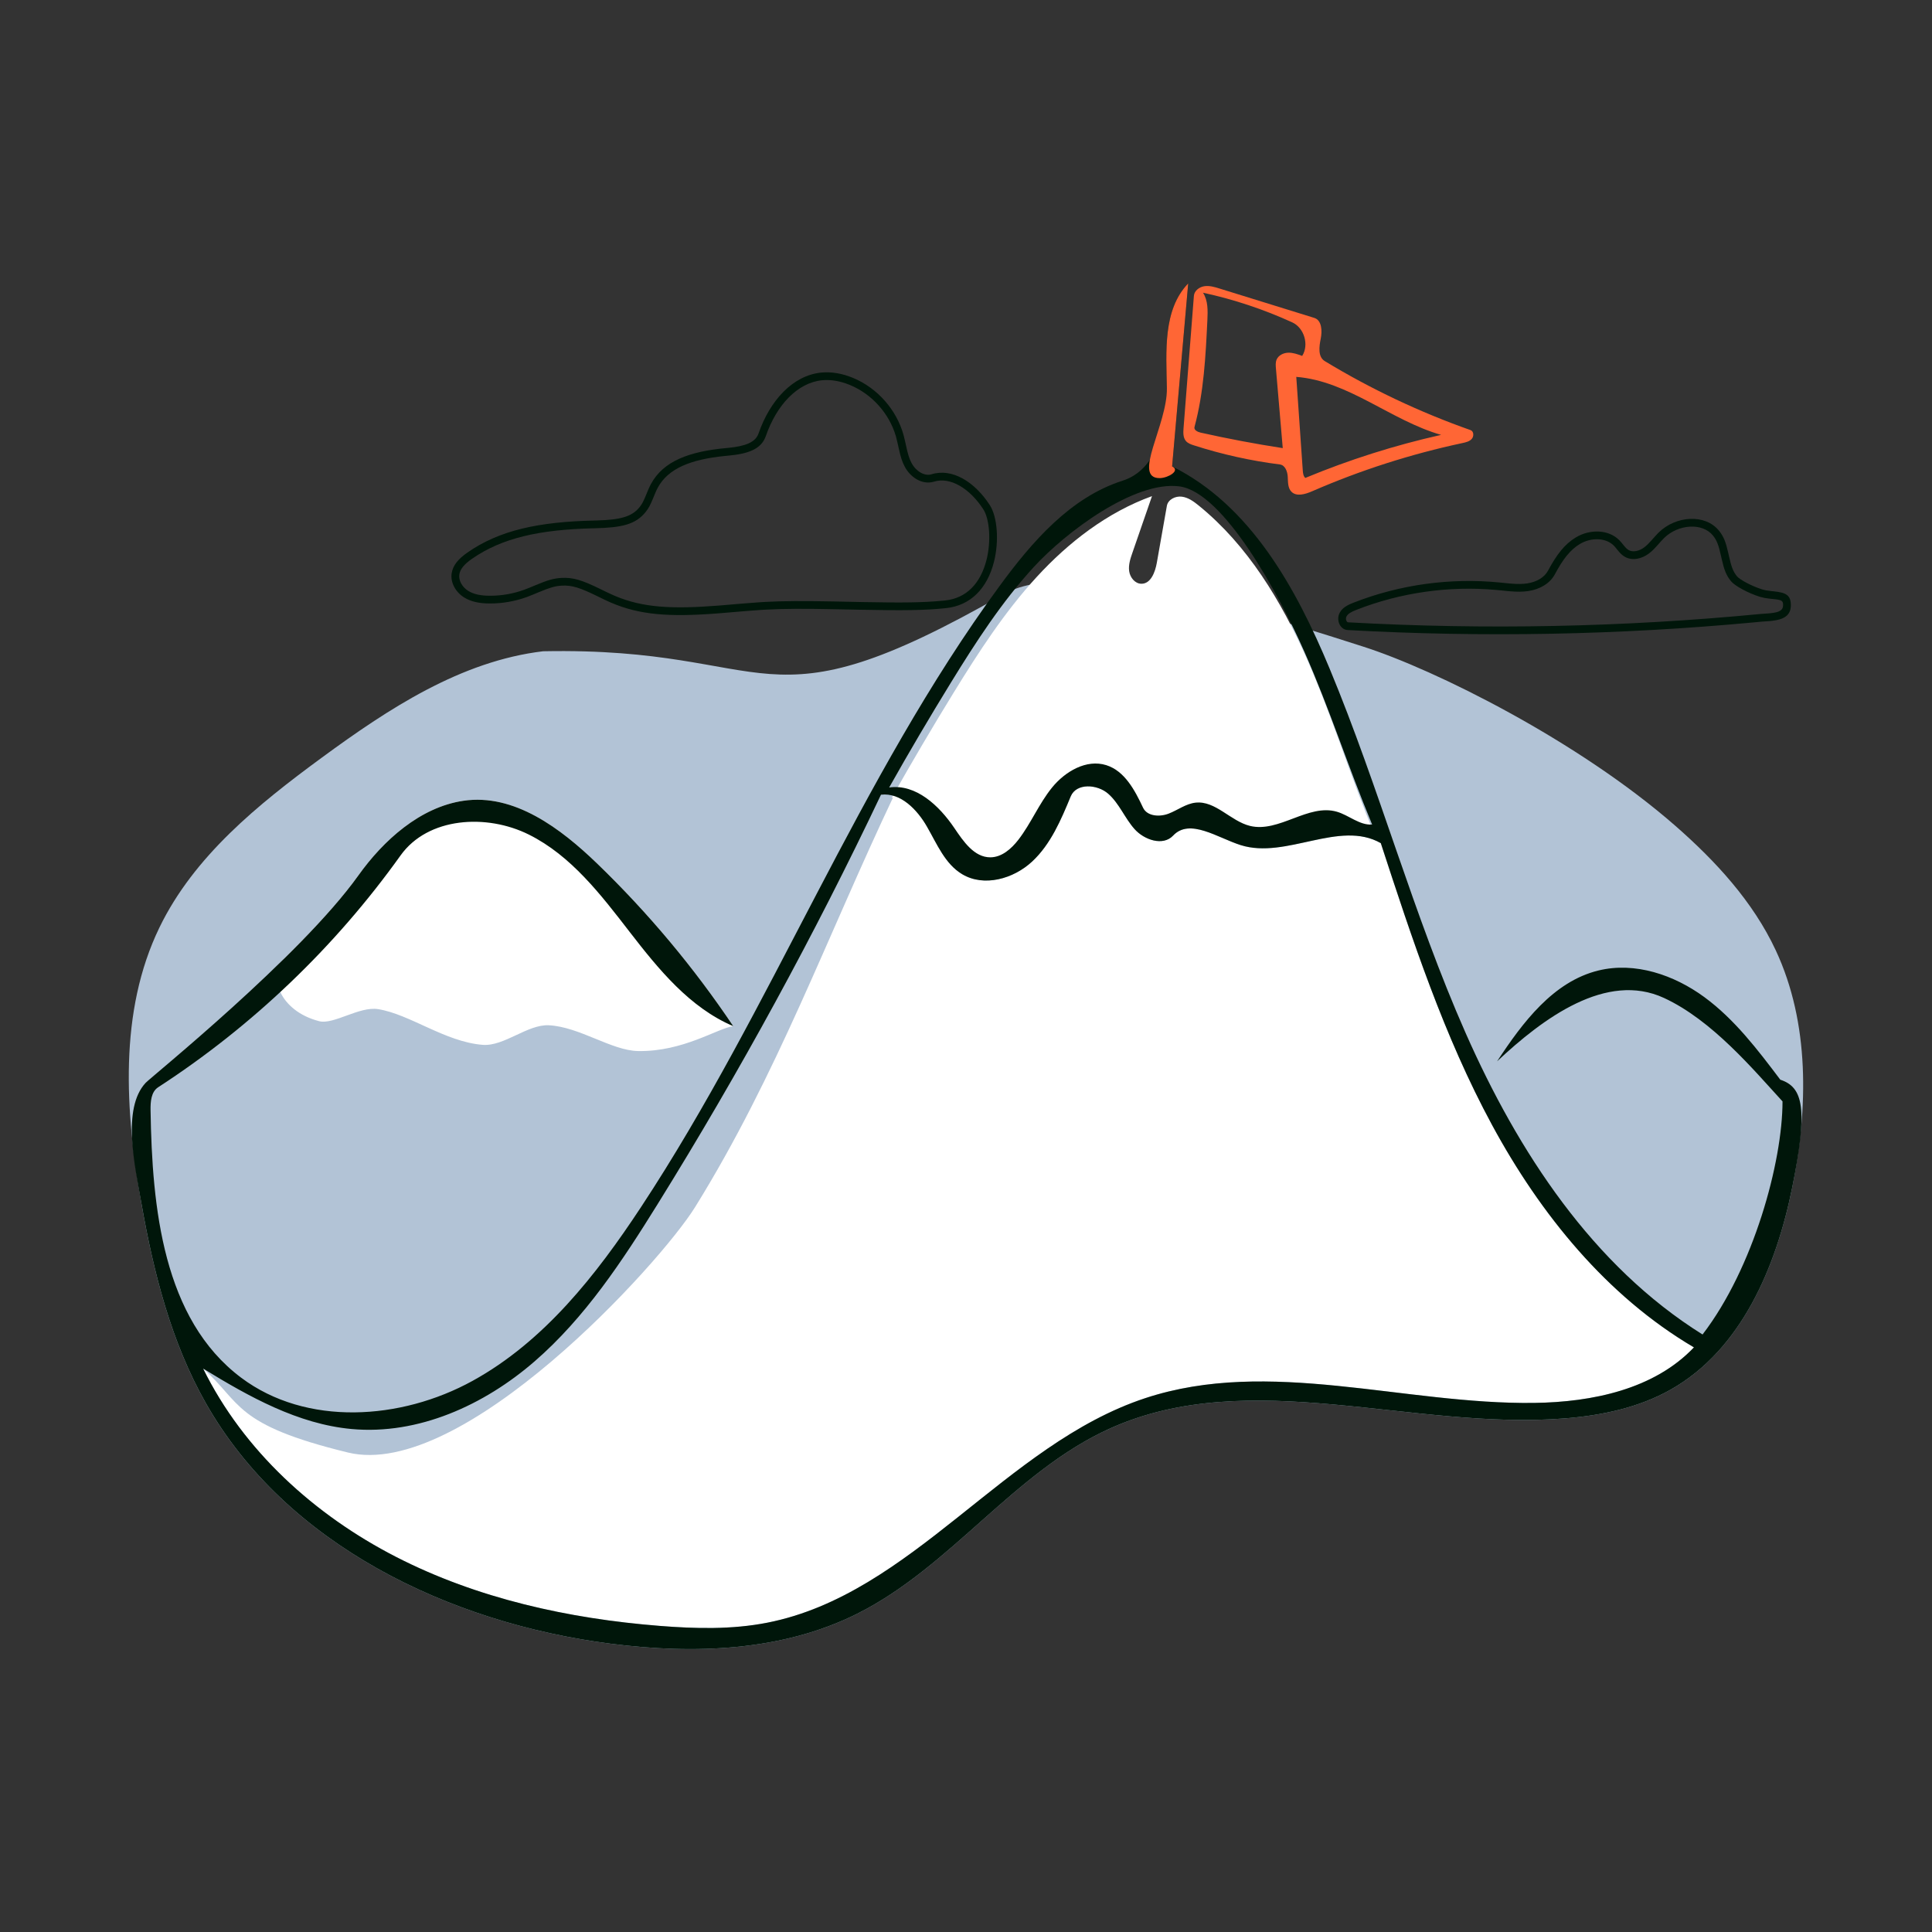 <svg width="100" height="100" viewBox="0 0 100 100" fill="none" xmlns="http://www.w3.org/2000/svg">
<rect x="0" y="0" width="100" height="100" fill="#333333" stroke="none"/>
<path fill-rule="evenodd" clip-rule="evenodd" d="M44.374 83.524C40.482 85.474 35.92 85.633 31.603 85.077C23.245 84.002 14.805 79.951 10.649 72.62C8.856 69.458 7.951 65.872 7.32 62.293C6.478 57.512 6.137 52.372 8.254 48.004C10.039 44.321 13.35 41.641 16.65 39.22C20.108 36.683 23.854 34.216 28.113 33.709C40.398 33.466 39.154 38.081 51.984 30.741C55.714 28.607 66.803 32.27 70.55 33.466C74.297 34.662 81.691 38.352 86.705 42.735C88.801 44.567 90.734 46.664 91.912 49.187C93.676 52.963 93.59 57.363 92.767 61.449C91.937 65.57 90.135 69.857 86.475 71.926C84.821 72.86 82.914 73.261 81.021 73.414C73.115 74.055 64.704 70.679 57.468 73.931C52.515 76.157 49.229 81.091 44.374 83.524Z" fill="#B2C3D6"/>
<path fill-rule="evenodd" clip-rule="evenodd" d="M14.728 49.599C16.214 48.136 17.61 46.627 18.55 45.312C19.843 43.502 21.74 41.78 23.988 41.448C26.608 41.061 29.015 42.868 30.921 44.709C33.553 47.252 35.915 50.075 37.954 53.114C37.136 53.221 35.373 54.441 33.03 54.402C31.651 54.379 30.003 53.15 28.41 53.068C27.304 53.011 26.096 54.169 24.982 54.081C23.034 53.926 21.212 52.492 19.569 52.233C18.59 52.078 17.269 53.051 16.517 52.856C14.449 52.32 13.836 50.478 14.728 49.599Z" fill="white"/>
<path fill-rule="evenodd" clip-rule="evenodd" d="M59.279 72.368C65.7 70.251 72.659 72.704 79.419 72.614C82.414 72.574 85.616 71.913 87.678 69.74C83.162 67.081 79.734 62.852 77.237 58.244C74.74 53.636 73.098 48.623 71.47 43.642C69.327 42.42 66.57 44.486 64.218 43.743C63.017 43.363 61.581 42.332 60.719 43.251C60.199 43.806 59.229 43.479 58.723 42.911C58.217 42.344 57.934 41.589 57.364 41.086C56.793 40.584 55.709 40.52 55.419 41.223C54.916 42.44 54.385 43.697 53.421 44.594C52.457 45.491 50.928 45.924 49.799 45.247C48.916 44.718 48.5 43.688 47.986 42.797C47.472 41.906 47.272 41.105 46.25 41.223C42.798 48.496 40.221 55.645 35.975 62.484C34.15 65.423 23.941 76.626 18.009 75.182C12.077 73.738 12.517 72.614 10.514 70.838C12.6 75.084 16.287 78.424 20.496 80.583C24.705 82.742 29.419 83.78 34.135 84.155C35.996 84.303 37.883 84.35 39.715 83.99C47.221 82.515 52.014 74.763 59.279 72.368Z" fill="white"/>
<path fill-rule="evenodd" clip-rule="evenodd" d="M52.842 44.002C53.5 43.152 53.911 42.129 54.589 41.295C55.267 40.461 56.367 39.815 57.392 40.137C58.346 40.437 58.871 41.432 59.297 42.337C59.51 42.792 60.16 42.827 60.628 42.645C61.095 42.462 61.516 42.133 62.015 42.079C63.048 41.966 63.826 43.036 64.835 43.282C66.337 43.649 67.847 42.116 69.331 42.548C69.959 42.731 70.503 43.257 71.155 43.212C69.9 40.203 68.955 37.069 67.637 34.087C66.319 31.105 64.581 28.227 62.05 26.171C61.79 25.959 61.505 25.75 61.173 25.708C60.84 25.665 60.455 25.854 60.397 26.184C60.224 27.166 60.05 28.147 59.877 29.129C59.791 29.615 59.565 30.225 59.071 30.215C58.743 30.209 58.49 29.887 58.445 29.561C58.4 29.236 58.509 28.911 58.617 28.6C58.953 27.627 59.29 26.653 59.627 25.68C57.316 26.514 55.312 28.062 53.651 29.873C51.99 31.685 50.647 33.761 49.359 35.854C48.257 37.646 47.189 39.46 46.156 41.293C47.541 41.096 48.747 42.233 49.531 43.392C49.999 44.085 50.558 44.911 51.395 44.908C51.985 44.906 52.481 44.468 52.842 44.002Z" fill="white"/>
<path fill-rule="evenodd" clip-rule="evenodd" d="M61.801 23.053C61.647 23.004 61.486 22.948 61.382 22.826C61.232 22.649 61.242 22.391 61.26 22.16C61.439 19.878 61.617 17.595 61.796 15.312C61.817 15.048 62.076 14.853 62.339 14.814C62.601 14.775 62.865 14.854 63.118 14.933C64.753 15.439 66.388 15.946 68.023 16.453C68.422 16.576 68.443 17.13 68.359 17.539C68.275 17.948 68.212 18.474 68.569 18.69C70.953 20.136 73.486 21.335 76.115 22.262C76.285 22.322 76.298 22.58 76.179 22.716C76.06 22.852 75.871 22.895 75.695 22.933C73.025 23.502 70.413 24.34 67.911 25.43C67.561 25.582 67.103 25.721 66.839 25.446C66.651 25.25 66.669 24.943 66.653 24.672C66.637 24.401 66.517 24.076 66.248 24.041C64.739 23.85 63.248 23.518 61.801 23.053ZM67.401 18.423C67.766 17.844 67.506 16.968 66.883 16.684C65.406 16.009 63.855 15.494 62.267 15.151C62.531 15.558 62.517 16.079 62.494 16.563C62.404 18.424 62.312 20.302 61.827 22.101C61.785 22.256 61.985 22.357 62.142 22.392C63.55 22.707 64.969 22.975 66.395 23.195C66.277 21.82 66.16 20.446 66.042 19.072C66.029 18.919 66.017 18.759 66.075 18.617C66.17 18.388 66.431 18.263 66.68 18.256C66.928 18.249 67.168 18.336 67.401 18.423ZM67.095 19.507C67.207 21.119 67.319 22.732 67.431 24.345C67.441 24.486 67.457 24.642 67.562 24.738C69.835 23.794 72.19 23.047 74.591 22.509C71.989 21.762 69.794 19.718 67.095 19.507Z" fill="#FF6635"/>
<path fill-rule="evenodd" clip-rule="evenodd" d="M44.375 83.524C40.483 85.474 35.921 85.633 31.604 85.077C23.246 84.002 14.805 79.951 10.65 72.62C8.857 69.458 7.952 65.872 7.321 62.293C6.975 60.329 6.303 57.387 7.534 56.052C7.808 55.754 15.533 49.534 18.55 45.312C19.843 43.501 21.74 41.78 23.988 41.448C26.608 41.061 29.015 42.868 30.921 44.709C33.553 47.252 35.914 50.075 37.954 53.114C35.706 52.159 34.089 50.174 32.596 48.242C31.103 46.309 29.56 44.287 27.374 43.198C25.188 42.108 22.153 42.29 20.733 44.277C17.349 49.013 13.069 53.107 8.187 56.276C7.819 56.514 7.786 57.03 7.793 57.467C7.872 62.52 8.437 68.275 12.48 71.308C15.856 73.841 20.757 73.51 24.455 71.476C28.154 69.442 30.859 66.001 33.181 62.476C39.992 52.137 44.415 40.318 51.737 30.333C53.42 28.038 55.403 25.742 58.114 24.877C59.924 24.3 60.431 21.991 60.398 20.092C60.364 18.193 60.185 16.034 61.503 14.667C61.225 17.825 60.947 20.983 60.669 24.141C64.719 26.151 67.085 30.432 68.821 34.607C71.399 40.807 73.149 47.332 75.863 53.474C78.577 59.615 82.429 65.516 88.124 69.073C90.76 65.641 92.263 60.148 92.263 57.008C90.76 55.37 88.624 52.807 86.126 51.653C83.148 50.277 79.881 52.689 77.489 54.934C78.811 52.921 80.398 50.802 82.738 50.232C84.627 49.772 86.648 50.459 88.215 51.609C89.782 52.759 90.977 54.334 92.148 55.885C93.332 56.276 93.591 57.363 92.768 61.449C91.938 65.571 90.136 69.857 86.476 71.926C84.822 72.86 82.915 73.261 81.022 73.414C73.115 74.055 64.705 70.679 57.469 73.931C52.516 76.157 49.23 81.091 44.375 83.524ZM59.279 72.368C65.701 70.251 72.659 72.704 79.419 72.614C82.415 72.573 85.616 71.912 87.678 69.74C83.162 67.081 79.734 62.852 77.237 58.244C74.74 53.636 73.098 48.623 71.47 43.641C69.328 42.42 66.57 44.486 64.219 43.743C63.017 43.363 61.582 42.332 60.719 43.251C60.199 43.805 59.229 43.479 58.723 42.911C58.217 42.343 57.935 41.589 57.364 41.086C56.793 40.583 55.709 40.52 55.419 41.223C54.916 42.44 54.386 43.697 53.422 44.594C52.457 45.491 50.928 45.924 49.799 45.246C48.917 44.718 48.5 43.688 47.986 42.797C47.473 41.906 46.621 41.015 45.6 41.133C42.148 48.406 38.287 55.484 34.04 62.323C32.216 65.262 30.284 68.198 27.671 70.464C25.058 72.731 21.645 74.281 18.2 73.966C15.42 73.711 12.895 72.295 10.514 70.838C12.601 75.084 16.287 78.424 20.496 80.583C24.705 82.742 29.42 83.78 34.135 84.155C35.996 84.303 37.883 84.35 39.715 83.99C47.221 82.515 52.014 74.763 59.279 72.368ZM52.709 43.468C53.366 42.618 53.777 41.596 54.455 40.762C55.133 39.928 56.233 39.282 57.259 39.604C58.213 39.904 58.738 40.899 59.163 41.804C59.377 42.258 60.026 42.294 60.494 42.111C60.962 41.929 61.382 41.6 61.882 41.545C62.914 41.433 63.692 42.502 64.701 42.749C66.203 43.115 67.713 41.583 69.197 42.015C69.825 42.198 70.369 42.723 71.022 42.678C69.766 39.669 68.828 36.707 67.51 33.724C66.192 30.742 63.329 25.469 61.039 25.174C58.723 24.877 55.178 27.529 53.517 29.34C51.856 31.151 50.513 33.227 49.225 35.321C48.123 37.113 47.055 38.926 46.023 40.76C47.407 40.563 48.613 41.7 49.397 42.859C49.866 43.552 50.424 44.378 51.261 44.375C51.851 44.373 52.347 43.935 52.709 43.468Z" fill="#00160A"/>
<path fill-rule="evenodd" clip-rule="evenodd" d="M42.502 19.285C41.047 19.433 39.86 20.71 39.261 22.439C39.105 22.888 38.593 23.095 37.696 23.182L37.639 23.187C35.652 23.364 34.333 23.876 33.697 25.046L33.67 25.096C33.618 25.195 33.574 25.295 33.509 25.452L33.468 25.554C33.318 25.923 33.241 26.079 33.112 26.241C32.712 26.747 32.11 26.903 30.906 26.939L30.772 26.942C27.886 27.007 25.847 27.445 24.195 28.599C23.723 28.929 23.442 29.256 23.378 29.676C23.306 30.157 23.586 30.655 24.032 30.929C24.389 31.148 24.817 31.234 25.352 31.236C26.003 31.238 26.654 31.124 27.266 30.903L27.317 30.884C27.409 30.85 27.496 30.815 27.626 30.761L27.901 30.646C28.465 30.413 28.739 30.33 29.083 30.312C29.612 30.284 30.03 30.424 30.92 30.859L31.108 30.951C31.301 31.046 31.441 31.112 31.578 31.172L31.616 31.188C33.109 31.833 34.636 31.941 37.115 31.752L37.604 31.712L38.688 31.621C38.972 31.598 39.176 31.583 39.41 31.568L39.637 31.555C40.603 31.502 41.634 31.501 43.317 31.535L44.475 31.559C46.796 31.605 47.842 31.592 48.958 31.478C50.253 31.344 51.097 30.439 51.443 29.099C51.724 28.013 51.622 26.745 51.231 26.143C50.451 24.94 49.286 24.216 48.215 24.549C47.86 24.66 47.413 24.399 47.185 23.971C47.061 23.739 46.998 23.529 46.895 23.06L46.845 22.832C46.816 22.704 46.795 22.618 46.769 22.521C46.405 21.206 45.413 20.083 44.152 19.56C43.599 19.331 43.036 19.231 42.502 19.285ZM43.999 19.93C45.127 20.397 46.023 21.397 46.367 22.567L46.384 22.628C46.409 22.718 46.429 22.799 46.456 22.923L46.518 23.203C46.622 23.67 46.692 23.896 46.833 24.16C47.136 24.73 47.746 25.093 48.302 24.941L48.335 24.932C49.194 24.664 50.202 25.291 50.896 26.361C51.219 26.858 51.312 28.012 51.057 28.999C50.749 30.191 50.027 30.966 48.917 31.08L48.793 31.092C47.772 31.191 46.755 31.202 44.659 31.163L43.129 31.131C41.551 31.102 40.555 31.104 39.615 31.155L39.247 31.178C38.984 31.196 38.733 31.215 38.323 31.25L37.193 31.345C34.746 31.538 33.258 31.445 31.838 30.848L31.775 30.821C31.656 30.77 31.538 30.715 31.382 30.64L31.031 30.468C30.124 30.028 29.669 29.881 29.062 29.913C28.648 29.935 28.338 30.031 27.695 30.299L27.411 30.418C27.299 30.464 27.22 30.494 27.13 30.527C26.562 30.733 25.958 30.838 25.354 30.836C24.886 30.834 24.525 30.762 24.242 30.588C23.924 30.393 23.729 30.045 23.775 29.736C23.817 29.453 24.035 29.2 24.425 28.927C25.976 27.844 27.915 27.417 30.669 27.345L30.782 27.343C32.195 27.311 32.91 27.143 33.427 26.49C33.573 26.305 33.66 26.139 33.799 25.802L33.908 25.538C33.962 25.408 34.001 25.326 34.049 25.237C34.586 24.251 35.741 23.78 37.515 23.601L37.675 23.586C38.738 23.491 39.385 23.244 39.626 22.606L39.639 22.57C40.193 20.973 41.271 19.812 42.543 19.683C42.986 19.638 43.461 19.717 43.935 19.904L43.999 19.93Z" fill="#00160A"/>
<path fill-rule="evenodd" clip-rule="evenodd" d="M85.854 27.562L85.805 27.612C85.767 27.65 85.73 27.69 85.684 27.741L85.501 27.947C85.326 28.142 85.232 28.235 85.108 28.329C84.84 28.532 84.518 28.594 84.303 28.474C84.217 28.426 84.153 28.363 84.029 28.211L83.937 28.097C83.889 28.039 83.855 28.001 83.813 27.959C83.261 27.402 82.297 27.375 81.563 27.818C80.989 28.165 80.576 28.696 80.124 29.54C79.939 29.885 79.534 30.124 79.05 30.197C78.816 30.232 78.569 30.235 78.254 30.211L78.099 30.198L77.614 30.149C75.061 29.898 72.451 30.258 70.062 31.193C69.685 31.34 69.475 31.473 69.342 31.719C69.15 32.073 69.344 32.588 69.754 32.611C76.757 32.999 83.788 32.867 90.772 32.215L91.215 32.173L91.538 32.151C91.568 32.149 91.593 32.147 91.624 32.144L91.707 32.136C92.344 32.065 92.694 31.854 92.694 31.324C92.694 30.812 92.447 30.672 91.824 30.609L91.7 30.596C91.458 30.57 91.348 30.55 91.2 30.504C90.671 30.34 90.042 29.999 89.905 29.829C89.702 29.577 89.616 29.339 89.492 28.788L89.453 28.613C89.323 28.046 89.22 27.775 88.976 27.471C88.263 26.584 86.74 26.692 85.854 27.562ZM88.664 27.721C88.867 27.973 88.953 28.21 89.076 28.761L89.115 28.935C89.245 29.504 89.349 29.775 89.593 30.079C89.791 30.325 90.484 30.7 91.081 30.886L91.136 30.902C91.278 30.943 91.398 30.964 91.608 30.988L91.884 31.017C92.236 31.059 92.293 31.109 92.293 31.324C92.293 31.585 92.104 31.694 91.628 31.741L91.507 31.752L91.202 31.773C91.188 31.774 91.174 31.775 91.16 31.776L91.121 31.78C84.03 32.461 76.888 32.605 69.776 32.211C69.695 32.207 69.628 32.03 69.694 31.909C69.767 31.772 69.914 31.68 70.207 31.565C72.497 30.669 74.997 30.314 77.446 30.535L77.745 30.564L77.993 30.59C78.051 30.596 78.099 30.6 78.151 30.604C78.529 30.636 78.823 30.635 79.11 30.592C79.708 30.502 80.226 30.197 80.477 29.729C80.897 28.942 81.272 28.461 81.769 28.16C82.357 27.806 83.119 27.827 83.529 28.24L83.553 28.265C83.573 28.286 83.592 28.308 83.617 28.337L83.694 28.432C83.865 28.645 83.957 28.738 84.108 28.823C84.48 29.032 84.966 28.937 85.349 28.648C85.49 28.541 85.593 28.441 85.764 28.251L85.978 28.012C86.039 27.943 86.083 27.897 86.134 27.847C86.866 27.129 88.116 27.04 88.664 27.721Z" fill="#00160A"/>
<path fill-rule="evenodd" clip-rule="evenodd" d="M60.397 20.092C60.363 18.193 60.184 16.034 61.502 14.667C61.224 17.825 60.946 20.983 60.668 24.141C61.12 24.365 60.447 24.739 60.039 24.747C58.578 24.774 60.43 21.991 60.397 20.092Z" fill="#FF6635"/>
</svg>
